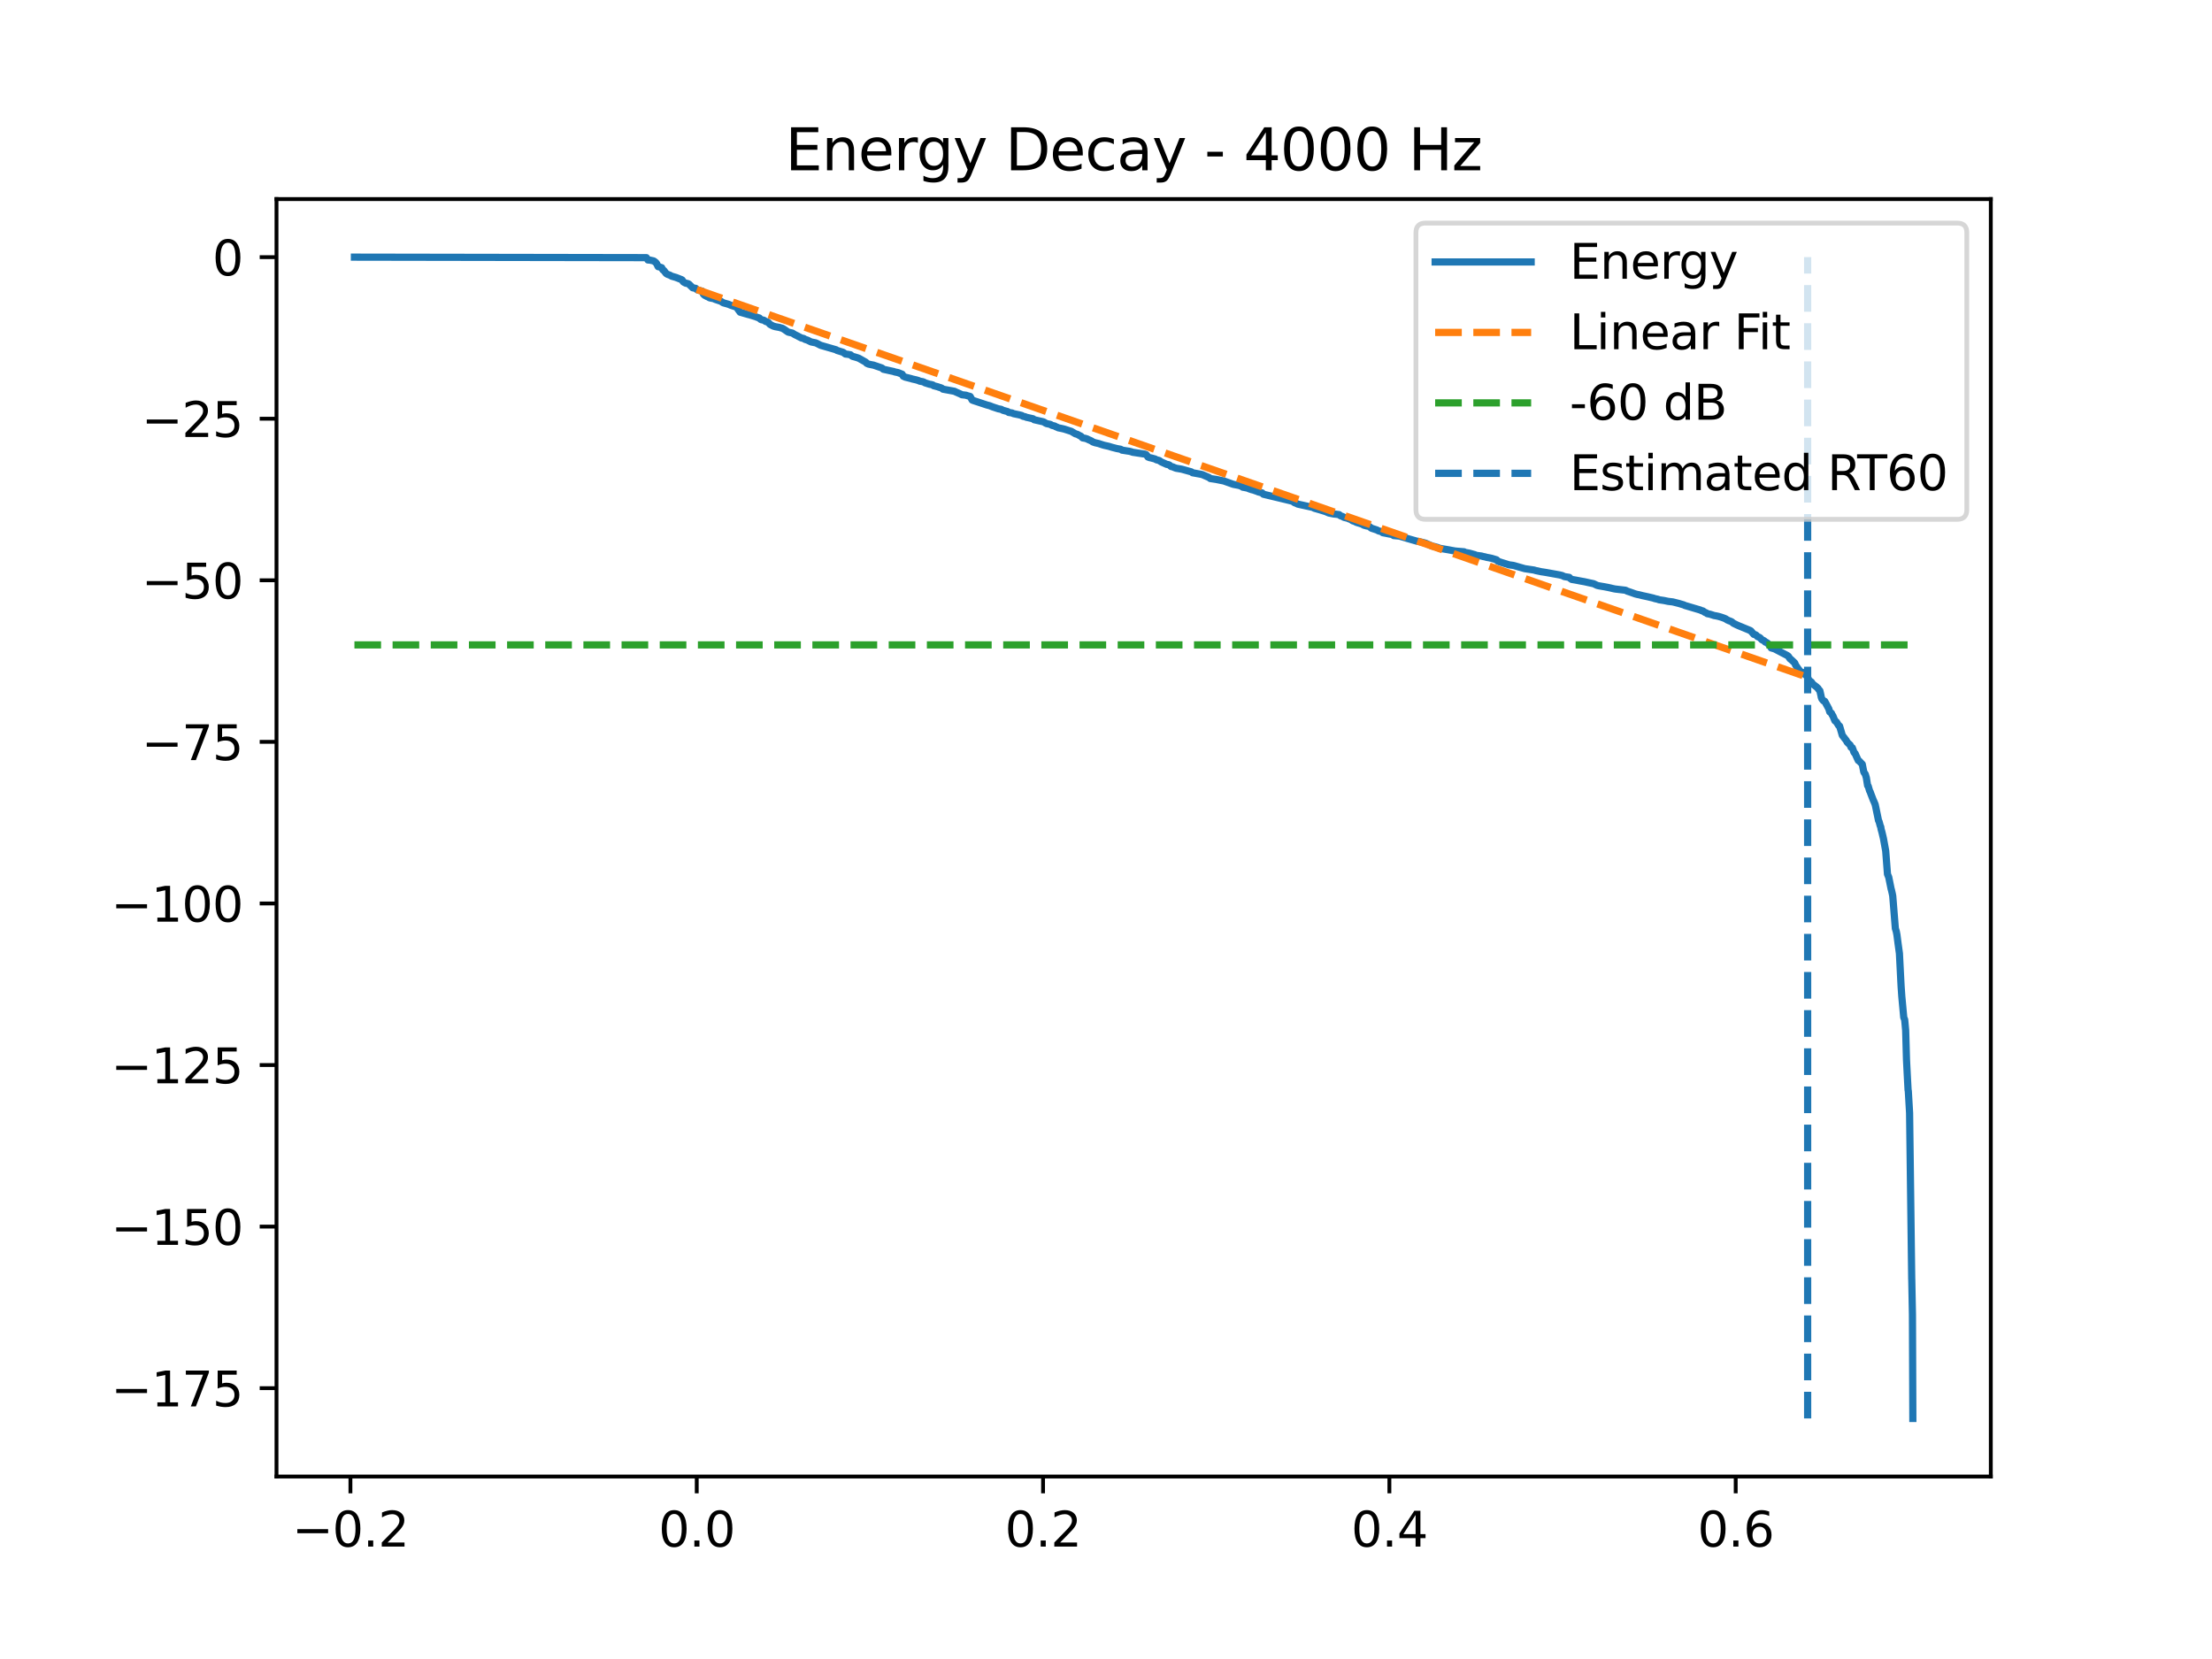 <?xml version="1.0" encoding="utf-8" standalone="no"?>
<!DOCTYPE svg PUBLIC "-//W3C//DTD SVG 1.1//EN"
  "http://www.w3.org/Graphics/SVG/1.1/DTD/svg11.dtd">
<svg xmlns:xlink="http://www.w3.org/1999/xlink" width="460.8pt" height="345.6pt" viewBox="0 0 460.8 345.6" xmlns="http://www.w3.org/2000/svg" version="1.1">
 <defs>
  <style type="text/css">*{stroke-linejoin: round; stroke-linecap: butt}</style>
 </defs>
 <g id="figure_1">
  <g id="patch_1">
   <path d="M 0 345.6 
L 460.8 345.6 
L 460.8 0 
L 0 0 
z
" style="fill: #ffffff"/>
  </g>
  <g id="axes_1">
   <g id="patch_2">
    <path d="M 57.6 307.584 
L 414.72 307.584 
L 414.72 41.472 
L 57.6 41.472 
z
" style="fill: #ffffff"/>
   </g>
   <g id="matplotlib.axis_1">
    <g id="xtick_1">
     <g id="line2d_1">
      <defs>
       <path id="mec0885c69f" d="M 0 0 
L 0 3.5 
" style="stroke: #000000; stroke-width: 0.8"/>
      </defs>
      <g>
       <use xlink:href="#mec0885c69f" x="72.999" y="307.584" style="stroke: #000000; stroke-width: 0.8"/>
      </g>
     </g>
     <g id="text_1">
      <!-- −0.2 -->
      <g transform="translate(60.857 322.182) scale(0.1 -0.1)">
       <defs>
        <path id="DejaVuSans-2212" d="M 678 2272 
L 4684 2272 
L 4684 1741 
L 678 1741 
L 678 2272 
z
" transform="scale(0.016)"/>
        <path id="DejaVuSans-30" d="M 2034 4250 
Q 1547 4250 1301 3770 
Q 1056 3291 1056 2328 
Q 1056 1369 1301 889 
Q 1547 409 2034 409 
Q 2525 409 2770 889 
Q 3016 1369 3016 2328 
Q 3016 3291 2770 3770 
Q 2525 4250 2034 4250 
z
M 2034 4750 
Q 2819 4750 3233 4129 
Q 3647 3509 3647 2328 
Q 3647 1150 3233 529 
Q 2819 -91 2034 -91 
Q 1250 -91 836 529 
Q 422 1150 422 2328 
Q 422 3509 836 4129 
Q 1250 4750 2034 4750 
z
" transform="scale(0.016)"/>
        <path id="DejaVuSans-2e" d="M 684 794 
L 1344 794 
L 1344 0 
L 684 0 
L 684 794 
z
" transform="scale(0.016)"/>
        <path id="DejaVuSans-32" d="M 1228 531 
L 3431 531 
L 3431 0 
L 469 0 
L 469 531 
Q 828 903 1448 1529 
Q 2069 2156 2228 2338 
Q 2531 2678 2651 2914 
Q 2772 3150 2772 3378 
Q 2772 3750 2511 3984 
Q 2250 4219 1831 4219 
Q 1534 4219 1204 4116 
Q 875 4013 500 3803 
L 500 4441 
Q 881 4594 1212 4672 
Q 1544 4750 1819 4750 
Q 2544 4750 2975 4387 
Q 3406 4025 3406 3419 
Q 3406 3131 3298 2873 
Q 3191 2616 2906 2266 
Q 2828 2175 2409 1742 
Q 1991 1309 1228 531 
z
" transform="scale(0.016)"/>
       </defs>
       <use xlink:href="#DejaVuSans-2212"/>
       <use xlink:href="#DejaVuSans-30" transform="translate(83.789 0)"/>
       <use xlink:href="#DejaVuSans-2e" transform="translate(147.412 0)"/>
       <use xlink:href="#DejaVuSans-32" transform="translate(179.199 0)"/>
      </g>
     </g>
    </g>
    <g id="xtick_2">
     <g id="line2d_2">
      <g>
       <use xlink:href="#mec0885c69f" x="145.144" y="307.584" style="stroke: #000000; stroke-width: 0.8"/>
      </g>
     </g>
     <g id="text_2">
      <!-- 0.0 -->
      <g transform="translate(137.192 322.182) scale(0.1 -0.1)">
       <use xlink:href="#DejaVuSans-30"/>
       <use xlink:href="#DejaVuSans-2e" transform="translate(63.623 0)"/>
       <use xlink:href="#DejaVuSans-30" transform="translate(95.41 0)"/>
      </g>
     </g>
    </g>
    <g id="xtick_3">
     <g id="line2d_3">
      <g>
       <use xlink:href="#mec0885c69f" x="217.289" y="307.584" style="stroke: #000000; stroke-width: 0.8"/>
      </g>
     </g>
     <g id="text_3">
      <!-- 0.2 -->
      <g transform="translate(209.338 322.182) scale(0.1 -0.1)">
       <use xlink:href="#DejaVuSans-30"/>
       <use xlink:href="#DejaVuSans-2e" transform="translate(63.623 0)"/>
       <use xlink:href="#DejaVuSans-32" transform="translate(95.41 0)"/>
      </g>
     </g>
    </g>
    <g id="xtick_4">
     <g id="line2d_4">
      <g>
       <use xlink:href="#mec0885c69f" x="289.435" y="307.584" style="stroke: #000000; stroke-width: 0.8"/>
      </g>
     </g>
     <g id="text_4">
      <!-- 0.4 -->
      <g transform="translate(281.483 322.182) scale(0.1 -0.1)">
       <defs>
        <path id="DejaVuSans-34" d="M 2419 4116 
L 825 1625 
L 2419 1625 
L 2419 4116 
z
M 2253 4666 
L 3047 4666 
L 3047 1625 
L 3713 1625 
L 3713 1100 
L 3047 1100 
L 3047 0 
L 2419 0 
L 2419 1100 
L 313 1100 
L 313 1709 
L 2253 4666 
z
" transform="scale(0.016)"/>
       </defs>
       <use xlink:href="#DejaVuSans-30"/>
       <use xlink:href="#DejaVuSans-2e" transform="translate(63.623 0)"/>
       <use xlink:href="#DejaVuSans-34" transform="translate(95.41 0)"/>
      </g>
     </g>
    </g>
    <g id="xtick_5">
     <g id="line2d_5">
      <g>
       <use xlink:href="#mec0885c69f" x="361.58" y="307.584" style="stroke: #000000; stroke-width: 0.8"/>
      </g>
     </g>
     <g id="text_5">
      <!-- 0.6 -->
      <g transform="translate(353.629 322.182) scale(0.1 -0.1)">
       <defs>
        <path id="DejaVuSans-36" d="M 2113 2584 
Q 1688 2584 1439 2293 
Q 1191 2003 1191 1497 
Q 1191 994 1439 701 
Q 1688 409 2113 409 
Q 2538 409 2786 701 
Q 3034 994 3034 1497 
Q 3034 2003 2786 2293 
Q 2538 2584 2113 2584 
z
M 3366 4563 
L 3366 3988 
Q 3128 4100 2886 4159 
Q 2644 4219 2406 4219 
Q 1781 4219 1451 3797 
Q 1122 3375 1075 2522 
Q 1259 2794 1537 2939 
Q 1816 3084 2150 3084 
Q 2853 3084 3261 2657 
Q 3669 2231 3669 1497 
Q 3669 778 3244 343 
Q 2819 -91 2113 -91 
Q 1303 -91 875 529 
Q 447 1150 447 2328 
Q 447 3434 972 4092 
Q 1497 4750 2381 4750 
Q 2619 4750 2861 4703 
Q 3103 4656 3366 4563 
z
" transform="scale(0.016)"/>
       </defs>
       <use xlink:href="#DejaVuSans-30"/>
       <use xlink:href="#DejaVuSans-2e" transform="translate(63.623 0)"/>
       <use xlink:href="#DejaVuSans-36" transform="translate(95.41 0)"/>
      </g>
     </g>
    </g>
   </g>
   <g id="matplotlib.axis_2">
    <g id="ytick_1">
     <g id="line2d_6">
      <defs>
       <path id="ma796937728" d="M 0 0 
L -3.5 0 
" style="stroke: #000000; stroke-width: 0.8"/>
      </defs>
      <g>
       <use xlink:href="#ma796937728" x="57.6" y="289.182" style="stroke: #000000; stroke-width: 0.8"/>
      </g>
     </g>
     <g id="text_6">
      <!-- −175 -->
      <g transform="translate(23.133 292.981) scale(0.1 -0.1)">
       <defs>
        <path id="DejaVuSans-31" d="M 794 531 
L 1825 531 
L 1825 4091 
L 703 3866 
L 703 4441 
L 1819 4666 
L 2450 4666 
L 2450 531 
L 3481 531 
L 3481 0 
L 794 0 
L 794 531 
z
" transform="scale(0.016)"/>
        <path id="DejaVuSans-37" d="M 525 4666 
L 3525 4666 
L 3525 4397 
L 1831 0 
L 1172 0 
L 2766 4134 
L 525 4134 
L 525 4666 
z
" transform="scale(0.016)"/>
        <path id="DejaVuSans-35" d="M 691 4666 
L 3169 4666 
L 3169 4134 
L 1269 4134 
L 1269 2991 
Q 1406 3038 1543 3061 
Q 1681 3084 1819 3084 
Q 2600 3084 3056 2656 
Q 3513 2228 3513 1497 
Q 3513 744 3044 326 
Q 2575 -91 1722 -91 
Q 1428 -91 1123 -41 
Q 819 9 494 109 
L 494 744 
Q 775 591 1075 516 
Q 1375 441 1709 441 
Q 2250 441 2565 725 
Q 2881 1009 2881 1497 
Q 2881 1984 2565 2268 
Q 2250 2553 1709 2553 
Q 1456 2553 1204 2497 
Q 953 2441 691 2322 
L 691 4666 
z
" transform="scale(0.016)"/>
       </defs>
       <use xlink:href="#DejaVuSans-2212"/>
       <use xlink:href="#DejaVuSans-31" transform="translate(83.789 0)"/>
       <use xlink:href="#DejaVuSans-37" transform="translate(147.412 0)"/>
       <use xlink:href="#DejaVuSans-35" transform="translate(211.035 0)"/>
      </g>
     </g>
    </g>
    <g id="ytick_2">
     <g id="line2d_7">
      <g>
       <use xlink:href="#ma796937728" x="57.6" y="255.523" style="stroke: #000000; stroke-width: 0.8"/>
      </g>
     </g>
     <g id="text_7">
      <!-- −150 -->
      <g transform="translate(23.133 259.322) scale(0.1 -0.1)">
       <use xlink:href="#DejaVuSans-2212"/>
       <use xlink:href="#DejaVuSans-31" transform="translate(83.789 0)"/>
       <use xlink:href="#DejaVuSans-35" transform="translate(147.412 0)"/>
       <use xlink:href="#DejaVuSans-30" transform="translate(211.035 0)"/>
      </g>
     </g>
    </g>
    <g id="ytick_3">
     <g id="line2d_8">
      <g>
       <use xlink:href="#ma796937728" x="57.6" y="221.864" style="stroke: #000000; stroke-width: 0.8"/>
      </g>
     </g>
     <g id="text_8">
      <!-- −125 -->
      <g transform="translate(23.133 225.663) scale(0.1 -0.1)">
       <use xlink:href="#DejaVuSans-2212"/>
       <use xlink:href="#DejaVuSans-31" transform="translate(83.789 0)"/>
       <use xlink:href="#DejaVuSans-32" transform="translate(147.412 0)"/>
       <use xlink:href="#DejaVuSans-35" transform="translate(211.035 0)"/>
      </g>
     </g>
    </g>
    <g id="ytick_4">
     <g id="line2d_9">
      <g>
       <use xlink:href="#ma796937728" x="57.6" y="188.205" style="stroke: #000000; stroke-width: 0.8"/>
      </g>
     </g>
     <g id="text_9">
      <!-- −100 -->
      <g transform="translate(23.133 192.004) scale(0.1 -0.1)">
       <use xlink:href="#DejaVuSans-2212"/>
       <use xlink:href="#DejaVuSans-31" transform="translate(83.789 0)"/>
       <use xlink:href="#DejaVuSans-30" transform="translate(147.412 0)"/>
       <use xlink:href="#DejaVuSans-30" transform="translate(211.035 0)"/>
      </g>
     </g>
    </g>
    <g id="ytick_5">
     <g id="line2d_10">
      <g>
       <use xlink:href="#ma796937728" x="57.6" y="154.545" style="stroke: #000000; stroke-width: 0.8"/>
      </g>
     </g>
     <g id="text_10">
      <!-- −75 -->
      <g transform="translate(29.495 158.345) scale(0.1 -0.1)">
       <use xlink:href="#DejaVuSans-2212"/>
       <use xlink:href="#DejaVuSans-37" transform="translate(83.789 0)"/>
       <use xlink:href="#DejaVuSans-35" transform="translate(147.412 0)"/>
      </g>
     </g>
    </g>
    <g id="ytick_6">
     <g id="line2d_11">
      <g>
       <use xlink:href="#ma796937728" x="57.6" y="120.886" style="stroke: #000000; stroke-width: 0.8"/>
      </g>
     </g>
     <g id="text_11">
      <!-- −50 -->
      <g transform="translate(29.495 124.685) scale(0.1 -0.1)">
       <use xlink:href="#DejaVuSans-2212"/>
       <use xlink:href="#DejaVuSans-35" transform="translate(83.789 0)"/>
       <use xlink:href="#DejaVuSans-30" transform="translate(147.412 0)"/>
      </g>
     </g>
    </g>
    <g id="ytick_7">
     <g id="line2d_12">
      <g>
       <use xlink:href="#ma796937728" x="57.6" y="87.227" style="stroke: #000000; stroke-width: 0.8"/>
      </g>
     </g>
     <g id="text_12">
      <!-- −25 -->
      <g transform="translate(29.495 91.026) scale(0.1 -0.1)">
       <use xlink:href="#DejaVuSans-2212"/>
       <use xlink:href="#DejaVuSans-32" transform="translate(83.789 0)"/>
       <use xlink:href="#DejaVuSans-35" transform="translate(147.412 0)"/>
      </g>
     </g>
    </g>
    <g id="ytick_8">
     <g id="line2d_13">
      <g>
       <use xlink:href="#ma796937728" x="57.6" y="53.568" style="stroke: #000000; stroke-width: 0.8"/>
      </g>
     </g>
     <g id="text_13">
      <!-- 0 -->
      <g transform="translate(44.237 57.367) scale(0.1 -0.1)">
       <use xlink:href="#DejaVuSans-30"/>
      </g>
     </g>
    </g>
   </g>
   <g id="line2d_14">
    <path d="M 73.833 53.568 
L 134.66 53.672 
L 134.968 54.155 
L 135.434 54.192 
L 135.923 54.302 
L 136.111 54.337 
L 136.321 54.447 
L 136.441 54.569 
L 136.577 54.645 
L 136.81 54.941 
L 136.952 55.238 
L 136.975 55.309 
L 137.11 55.553 
L 137.343 55.597 
L 137.847 55.766 
L 137.922 55.946 
L 138.087 56.217 
L 138.275 56.322 
L 138.726 56.916 
L 138.921 57.073 
L 139.094 57.155 
L 139.568 57.336 
L 139.928 57.539 
L 140.808 57.793 
L 141.95 58.24 
L 142.108 58.332 
L 142.303 58.671 
L 142.424 58.761 
L 142.559 58.843 
L 142.867 58.999 
L 143.16 59.046 
L 143.468 59.15 
L 144.302 59.954 
L 144.926 60.069 
L 145.039 60.228 
L 145.339 60.405 
L 146.316 60.67 
L 146.542 61.279 
L 146.692 61.424 
L 146.82 61.53 
L 147 61.615 
L 147.278 61.772 
L 147.541 61.863 
L 147.797 62.035 
L 148.082 62.099 
L 148.676 62.213 
L 148.992 62.367 
L 150.127 62.745 
L 150.405 62.913 
L 150.555 63.018 
L 150.713 63.093 
L 151.772 63.387 
L 152.013 63.497 
L 152.276 63.603 
L 153.531 64.015 
L 153.741 64.434 
L 154.185 65.033 
L 155.823 65.508 
L 156.116 65.573 
L 157.409 65.973 
L 157.807 66.131 
L 158.183 66.241 
L 158.393 66.476 
L 158.551 66.589 
L 159.152 66.719 
L 159.37 66.88 
L 159.513 66.969 
L 159.964 67.106 
L 160.249 67.39 
L 160.407 67.578 
L 161.084 67.926 
L 161.497 68.05 
L 162.369 68.21 
L 162.805 68.341 
L 162.985 68.377 
L 163.135 68.477 
L 163.308 68.576 
L 164.105 69.127 
L 164.248 69.198 
L 165.059 69.38 
L 165.54 69.688 
L 165.908 69.867 
L 166.171 69.991 
L 166.382 70.12 
L 166.54 70.197 
L 166.75 70.303 
L 166.953 70.408 
L 167.434 70.513 
L 167.667 70.684 
L 168.231 70.868 
L 168.862 71.182 
L 169.042 71.247 
L 169.591 71.357 
L 169.876 71.409 
L 170.169 71.53 
L 170.906 71.912 
L 171.064 71.967 
L 174.19 72.869 
L 174.318 72.985 
L 175.633 73.39 
L 176.114 73.75 
L 176.602 73.807 
L 177.174 73.91 
L 177.564 74.228 
L 177.993 74.34 
L 178.376 74.453 
L 178.714 74.56 
L 178.94 74.649 
L 180.375 75.46 
L 180.548 75.676 
L 180.931 75.85 
L 181.412 75.954 
L 181.976 76.064 
L 183.727 76.66 
L 184.02 76.923 
L 186.184 77.397 
L 186.38 77.477 
L 187.079 77.621 
L 187.935 77.955 
L 188.168 78.376 
L 188.326 78.441 
L 188.574 78.566 
L 189.837 78.88 
L 190.024 78.947 
L 190.836 79.131 
L 191.009 79.179 
L 191.362 79.285 
L 191.595 79.403 
L 192.241 79.519 
L 192.52 79.631 
L 192.662 79.737 
L 193.692 80.062 
L 193.932 80.09 
L 194.323 80.196 
L 194.488 80.346 
L 195.405 80.589 
L 195.601 80.672 
L 195.909 80.751 
L 196.232 80.891 
L 196.427 81.072 
L 198.862 81.518 
L 199.02 81.615 
L 200.087 82.083 
L 200.35 82.227 
L 201.252 82.331 
L 201.432 82.404 
L 202.101 82.592 
L 202.515 83.333 
L 202.71 83.418 
L 205.566 84.36 
L 206.16 84.516 
L 206.768 84.76 
L 207.986 85.163 
L 208.564 85.272 
L 208.925 85.469 
L 209.932 85.749 
L 210.112 85.914 
L 210.841 86.031 
L 211.135 86.173 
L 212.254 86.402 
L 212.863 86.557 
L 212.983 86.657 
L 213.134 86.726 
L 213.554 86.809 
L 213.795 86.927 
L 213.983 86.963 
L 215.208 87.239 
L 215.426 87.435 
L 217.312 87.862 
L 217.545 87.963 
L 217.748 88.106 
L 218.018 88.239 
L 218.823 88.416 
L 219.146 88.613 
L 219.747 88.76 
L 219.912 88.885 
L 220.213 88.992 
L 220.453 89.117 
L 221.288 89.288 
L 221.731 89.397 
L 223.008 89.808 
L 223.159 89.851 
L 224.023 90.364 
L 224.451 90.488 
L 224.895 90.74 
L 225.165 90.854 
L 225.406 91.117 
L 225.556 91.229 
L 226.052 91.311 
L 226.48 91.444 
L 226.744 91.586 
L 227.082 91.725 
L 227.488 91.933 
L 227.608 92.041 
L 227.773 92.102 
L 228.104 92.22 
L 228.262 92.258 
L 228.863 92.393 
L 229.043 92.458 
L 229.855 92.717 
L 230.043 92.769 
L 231.005 92.983 
L 231.162 93.033 
L 231.658 93.186 
L 232.628 93.436 
L 233.485 93.596 
L 233.74 93.78 
L 233.913 93.798 
L 234.815 93.943 
L 235.288 94.013 
L 235.702 94.119 
L 235.935 94.211 
L 238.106 94.542 
L 238.384 94.576 
L 238.738 94.686 
L 238.926 94.888 
L 239.144 95.206 
L 239.504 95.34 
L 239.737 95.383 
L 240.541 95.594 
L 240.699 95.653 
L 240.857 95.764 
L 241.037 95.819 
L 241.488 95.93 
L 241.729 96.109 
L 241.879 96.206 
L 242.15 96.336 
L 242.315 96.409 
L 242.886 96.662 
L 243.044 96.737 
L 243.39 96.79 
L 243.623 96.894 
L 243.938 97.173 
L 244.367 97.278 
L 244.554 97.373 
L 245.013 97.543 
L 245.99 97.707 
L 246.223 97.754 
L 248.169 98.293 
L 248.432 98.484 
L 250.319 98.828 
L 250.612 98.927 
L 250.95 99.079 
L 251.792 99.439 
L 251.964 99.543 
L 252.122 99.686 
L 253.302 99.865 
L 254.347 100.076 
L 254.918 100.187 
L 255.091 100.248 
L 256.736 100.831 
L 256.924 100.896 
L 258.112 101.123 
L 258.608 101.294 
L 258.901 101.498 
L 259.149 101.534 
L 259.945 101.697 
L 260.148 101.804 
L 260.81 102.027 
L 260.968 102.047 
L 261.914 102.377 
L 262.102 102.465 
L 262.929 102.686 
L 263.192 102.959 
L 269.219 104.408 
L 269.384 104.498 
L 269.55 104.634 
L 269.693 104.729 
L 270.038 104.851 
L 270.354 105.016 
L 273.57 105.723 
L 273.743 105.859 
L 275.081 106.241 
L 275.246 106.296 
L 275.78 106.461 
L 276.156 106.578 
L 276.824 106.869 
L 277.832 107.074 
L 278.23 107.109 
L 278.974 107.209 
L 279.229 107.442 
L 279.703 107.606 
L 279.981 107.777 
L 280.469 107.896 
L 280.702 107.942 
L 280.95 108.063 
L 281.431 108.235 
L 281.747 108.476 
L 282.258 108.647 
L 282.559 108.813 
L 283.829 109.213 
L 283.964 109.322 
L 284.114 109.401 
L 284.332 109.466 
L 284.745 109.574 
L 285.031 109.608 
L 285.294 109.723 
L 285.677 110.028 
L 286.827 110.403 
L 287.188 110.598 
L 287.797 110.759 
L 288.06 110.976 
L 288.653 111.086 
L 289.412 111.242 
L 290.044 111.351 
L 290.329 111.568 
L 291.532 111.68 
L 292.892 112.081 
L 293.11 112.151 
L 295.109 112.725 
L 295.289 112.755 
L 295.823 112.867 
L 296.68 113.072 
L 297.04 113.181 
L 297.326 113.317 
L 298.07 113.635 
L 298.228 113.73 
L 298.896 113.882 
L 299.498 114.049 
L 299.828 114.185 
L 300.084 114.248 
L 301.865 114.554 
L 302.459 114.669 
L 303.112 114.781 
L 303.563 114.828 
L 304.991 114.941 
L 305.194 115.07 
L 306.006 115.215 
L 306.442 115.326 
L 306.99 115.483 
L 307.223 115.538 
L 307.486 115.686 
L 307.697 115.706 
L 308.591 115.827 
L 308.974 115.934 
L 309.32 115.997 
L 309.726 116.111 
L 310.214 116.197 
L 310.74 116.31 
L 311.755 116.614 
L 311.995 116.88 
L 312.386 117.04 
L 312.822 117.184 
L 314.363 117.663 
L 315.189 117.777 
L 315.422 117.83 
L 317.639 118.465 
L 318.526 118.597 
L 319.563 118.75 
L 319.931 118.863 
L 321.149 119.117 
L 321.404 119.149 
L 322.111 119.264 
L 324.884 119.762 
L 325.432 119.896 
L 325.883 120.115 
L 326.905 120.276 
L 327.056 120.45 
L 327.416 120.703 
L 328.176 120.829 
L 329.393 121.063 
L 330.032 121.174 
L 331.257 121.445 
L 331.971 121.594 
L 332.7 121.942 
L 333.068 122.033 
L 333.902 122.178 
L 334.158 122.218 
L 334.962 122.373 
L 335.593 122.509 
L 335.811 122.566 
L 336.329 122.681 
L 336.653 122.727 
L 338.644 122.96 
L 338.967 123.137 
L 339.674 123.372 
L 340.666 123.726 
L 341.094 123.838 
L 341.35 123.88 
L 341.936 124.022 
L 342.124 124.074 
L 343.003 124.263 
L 343.304 124.328 
L 344.476 124.607 
L 344.701 124.695 
L 345.385 124.844 
L 345.588 124.936 
L 346.633 125.095 
L 347.512 125.277 
L 348.466 125.389 
L 349.706 125.699 
L 350.751 126.007 
L 350.984 126.127 
L 354.253 127.095 
L 354.486 127.224 
L 354.749 127.271 
L 354.884 127.377 
L 355.2 127.584 
L 355.478 127.686 
L 355.651 127.837 
L 356.237 127.954 
L 356.756 128.119 
L 357.056 128.221 
L 357.447 128.286 
L 357.958 128.395 
L 358.477 128.543 
L 358.8 128.652 
L 359.1 128.758 
L 359.484 128.919 
L 359.799 129.132 
L 360.047 129.245 
L 360.205 129.316 
L 360.551 129.441 
L 360.761 129.546 
L 360.972 129.731 
L 361.122 129.845 
L 361.445 130.005 
L 361.813 130.186 
L 362.339 130.415 
L 362.497 130.476 
L 364.579 131.337 
L 364.737 131.435 
L 365.353 132.147 
L 365.608 132.199 
L 365.849 132.317 
L 366.037 132.542 
L 366.217 132.658 
L 366.48 132.765 
L 366.661 132.885 
L 366.961 133.191 
L 367.074 133.302 
L 367.322 133.403 
L 367.54 133.516 
L 367.735 133.752 
L 367.908 133.785 
L 368.021 133.888 
L 368.164 133.946 
L 368.261 134.054 
L 368.442 134.231 
L 368.562 134.361 
L 368.712 134.565 
L 368.817 134.686 
L 368.975 134.975 
L 369.674 135.17 
L 372.274 136.526 
L 372.515 136.679 
L 372.921 137.267 
L 373.124 137.398 
L 373.83 138.063 
L 373.898 138.159 
L 374.093 138.63 
L 374.183 138.727 
L 374.506 139.201 
L 374.567 139.292 
L 374.777 139.546 
L 374.837 139.674 
L 374.995 139.908 
L 375.528 140.072 
L 375.761 140.316 
L 375.957 140.417 
L 376.13 140.63 
L 376.408 140.773 
L 376.844 141.737 
L 377.347 142.077 
L 377.603 142.48 
L 378.422 143.111 
L 378.587 143.273 
L 378.73 143.386 
L 378.82 143.569 
L 378.963 143.726 
L 379.113 143.899 
L 379.346 144.921 
L 379.399 145.237 
L 379.549 145.638 
L 379.662 145.75 
L 379.85 145.988 
L 380.128 146.096 
L 380.759 147.259 
L 380.909 147.545 
L 380.969 147.641 
L 381.165 148.299 
L 381.518 148.566 
L 381.683 148.947 
L 381.819 149.108 
L 381.984 149.526 
L 382.247 150.149 
L 382.57 150.403 
L 383.014 151.127 
L 383.216 151.253 
L 383.6 152.538 
L 383.78 153.176 
L 384.622 154.272 
L 384.81 154.629 
L 385.148 154.953 
L 385.418 155.203 
L 385.606 155.683 
L 385.869 155.764 
L 386.072 156.293 
L 386.192 156.678 
L 386.328 156.867 
L 386.463 156.968 
L 386.673 157.47 
L 387.117 158.428 
L 387.312 158.545 
L 387.883 159.146 
L 387.944 159.204 
L 388.267 160.842 
L 388.575 161.289 
L 388.8 162.039 
L 388.823 162.199 
L 389.056 163.656 
L 389.184 163.774 
L 389.484 164.802 
L 389.567 164.897 
L 389.747 165.398 
L 389.792 165.515 
L 390.243 166.685 
L 390.296 166.79 
L 390.581 167.459 
L 390.656 167.682 
L 391.34 170.981 
L 391.438 171.111 
L 391.686 172.042 
L 391.799 172.261 
L 391.859 172.701 
L 392.002 173.216 
L 392.062 173.438 
L 392.347 174.637 
L 392.828 177.277 
L 393.197 182.102 
L 393.46 182.743 
L 393.956 185.196 
L 394.023 185.402 
L 394.211 186.236 
L 394.294 186.669 
L 394.835 193.394 
L 395.038 194.063 
L 395.173 194.782 
L 395.384 196.429 
L 395.684 198.613 
L 396 204.812 
L 396.037 205.502 
L 396.18 207.558 
L 396.586 211.966 
L 396.601 211.996 
L 396.736 212.318 
L 396.781 212.427 
L 396.984 214.635 
L 397.157 220.719 
L 397.315 223.832 
L 397.488 227.09 
L 397.533 227.25 
L 397.803 231.856 
L 398.247 266.505 
L 398.254 266.506 
L 398.397 273.828 
L 398.48 295.488 
L 398.48 295.488 
" clip-path="url(#p065c86b03c)" style="fill: none; stroke: #1f77b4; stroke-width: 1.5; stroke-linecap: square"/>
   </g>
   <g id="line2d_15">
    <path d="M 145.144 60.309 
L 376.566 141.082 
" clip-path="url(#p065c86b03c)" style="fill: none; stroke-dasharray: 5.55,2.4; stroke-dashoffset: 0; stroke: #ff7f0e; stroke-width: 1.5"/>
   </g>
   <g id="line2d_16">
    <path d="M 73.833 134.35 
L 398.487 134.35 
L 398.487 134.35 
" clip-path="url(#p065c86b03c)" style="fill: none; stroke-dasharray: 5.55,2.4; stroke-dashoffset: 0; stroke: #2ca02c; stroke-width: 1.5"/>
   </g>
   <g id="LineCollection_1">
    <path d="M 376.566 295.488 
L 376.566 53.568 
" clip-path="url(#p065c86b03c)" style="fill: none; stroke-dasharray: 5.55,2.4; stroke-dashoffset: 0; stroke: #1f77b4; stroke-width: 1.5"/>
   </g>
   <g id="patch_3">
    <path d="M 57.6 307.584 
L 57.6 41.472 
" style="fill: none; stroke: #000000; stroke-width: 0.8; stroke-linejoin: miter; stroke-linecap: square"/>
   </g>
   <g id="patch_4">
    <path d="M 414.72 307.584 
L 414.72 41.472 
" style="fill: none; stroke: #000000; stroke-width: 0.8; stroke-linejoin: miter; stroke-linecap: square"/>
   </g>
   <g id="patch_5">
    <path d="M 57.6 307.584 
L 414.72 307.584 
" style="fill: none; stroke: #000000; stroke-width: 0.8; stroke-linejoin: miter; stroke-linecap: square"/>
   </g>
   <g id="patch_6">
    <path d="M 57.6 41.472 
L 414.72 41.472 
" style="fill: none; stroke: #000000; stroke-width: 0.8; stroke-linejoin: miter; stroke-linecap: square"/>
   </g>
   <g id="text_14">
    <!-- Energy Decay - 4000 Hz -->
    <g transform="translate(163.59 35.472) scale(0.12 -0.12)">
     <defs>
      <path id="DejaVuSans-45" d="M 628 4666 
L 3578 4666 
L 3578 4134 
L 1259 4134 
L 1259 2753 
L 3481 2753 
L 3481 2222 
L 1259 2222 
L 1259 531 
L 3634 531 
L 3634 0 
L 628 0 
L 628 4666 
z
" transform="scale(0.016)"/>
      <path id="DejaVuSans-6e" d="M 3513 2113 
L 3513 0 
L 2938 0 
L 2938 2094 
Q 2938 2591 2744 2837 
Q 2550 3084 2163 3084 
Q 1697 3084 1428 2787 
Q 1159 2491 1159 1978 
L 1159 0 
L 581 0 
L 581 3500 
L 1159 3500 
L 1159 2956 
Q 1366 3272 1645 3428 
Q 1925 3584 2291 3584 
Q 2894 3584 3203 3211 
Q 3513 2838 3513 2113 
z
" transform="scale(0.016)"/>
      <path id="DejaVuSans-65" d="M 3597 1894 
L 3597 1613 
L 953 1613 
Q 991 1019 1311 708 
Q 1631 397 2203 397 
Q 2534 397 2845 478 
Q 3156 559 3463 722 
L 3463 178 
Q 3153 47 2828 -22 
Q 2503 -91 2169 -91 
Q 1331 -91 842 396 
Q 353 884 353 1716 
Q 353 2575 817 3079 
Q 1281 3584 2069 3584 
Q 2775 3584 3186 3129 
Q 3597 2675 3597 1894 
z
M 3022 2063 
Q 3016 2534 2758 2815 
Q 2500 3097 2075 3097 
Q 1594 3097 1305 2825 
Q 1016 2553 972 2059 
L 3022 2063 
z
" transform="scale(0.016)"/>
      <path id="DejaVuSans-72" d="M 2631 2963 
Q 2534 3019 2420 3045 
Q 2306 3072 2169 3072 
Q 1681 3072 1420 2755 
Q 1159 2438 1159 1844 
L 1159 0 
L 581 0 
L 581 3500 
L 1159 3500 
L 1159 2956 
Q 1341 3275 1631 3429 
Q 1922 3584 2338 3584 
Q 2397 3584 2469 3576 
Q 2541 3569 2628 3553 
L 2631 2963 
z
" transform="scale(0.016)"/>
      <path id="DejaVuSans-67" d="M 2906 1791 
Q 2906 2416 2648 2759 
Q 2391 3103 1925 3103 
Q 1463 3103 1205 2759 
Q 947 2416 947 1791 
Q 947 1169 1205 825 
Q 1463 481 1925 481 
Q 2391 481 2648 825 
Q 2906 1169 2906 1791 
z
M 3481 434 
Q 3481 -459 3084 -895 
Q 2688 -1331 1869 -1331 
Q 1566 -1331 1297 -1286 
Q 1028 -1241 775 -1147 
L 775 -588 
Q 1028 -725 1275 -790 
Q 1522 -856 1778 -856 
Q 2344 -856 2625 -561 
Q 2906 -266 2906 331 
L 2906 616 
Q 2728 306 2450 153 
Q 2172 0 1784 0 
Q 1141 0 747 490 
Q 353 981 353 1791 
Q 353 2603 747 3093 
Q 1141 3584 1784 3584 
Q 2172 3584 2450 3431 
Q 2728 3278 2906 2969 
L 2906 3500 
L 3481 3500 
L 3481 434 
z
" transform="scale(0.016)"/>
      <path id="DejaVuSans-79" d="M 2059 -325 
Q 1816 -950 1584 -1140 
Q 1353 -1331 966 -1331 
L 506 -1331 
L 506 -850 
L 844 -850 
Q 1081 -850 1212 -737 
Q 1344 -625 1503 -206 
L 1606 56 
L 191 3500 
L 800 3500 
L 1894 763 
L 2988 3500 
L 3597 3500 
L 2059 -325 
z
" transform="scale(0.016)"/>
      <path id="DejaVuSans-20" transform="scale(0.016)"/>
      <path id="DejaVuSans-44" d="M 1259 4147 
L 1259 519 
L 2022 519 
Q 2988 519 3436 956 
Q 3884 1394 3884 2338 
Q 3884 3275 3436 3711 
Q 2988 4147 2022 4147 
L 1259 4147 
z
M 628 4666 
L 1925 4666 
Q 3281 4666 3915 4102 
Q 4550 3538 4550 2338 
Q 4550 1131 3912 565 
Q 3275 0 1925 0 
L 628 0 
L 628 4666 
z
" transform="scale(0.016)"/>
      <path id="DejaVuSans-63" d="M 3122 3366 
L 3122 2828 
Q 2878 2963 2633 3030 
Q 2388 3097 2138 3097 
Q 1578 3097 1268 2742 
Q 959 2388 959 1747 
Q 959 1106 1268 751 
Q 1578 397 2138 397 
Q 2388 397 2633 464 
Q 2878 531 3122 666 
L 3122 134 
Q 2881 22 2623 -34 
Q 2366 -91 2075 -91 
Q 1284 -91 818 406 
Q 353 903 353 1747 
Q 353 2603 823 3093 
Q 1294 3584 2113 3584 
Q 2378 3584 2631 3529 
Q 2884 3475 3122 3366 
z
" transform="scale(0.016)"/>
      <path id="DejaVuSans-61" d="M 2194 1759 
Q 1497 1759 1228 1600 
Q 959 1441 959 1056 
Q 959 750 1161 570 
Q 1363 391 1709 391 
Q 2188 391 2477 730 
Q 2766 1069 2766 1631 
L 2766 1759 
L 2194 1759 
z
M 3341 1997 
L 3341 0 
L 2766 0 
L 2766 531 
Q 2569 213 2275 61 
Q 1981 -91 1556 -91 
Q 1019 -91 701 211 
Q 384 513 384 1019 
Q 384 1609 779 1909 
Q 1175 2209 1959 2209 
L 2766 2209 
L 2766 2266 
Q 2766 2663 2505 2880 
Q 2244 3097 1772 3097 
Q 1472 3097 1187 3025 
Q 903 2953 641 2809 
L 641 3341 
Q 956 3463 1253 3523 
Q 1550 3584 1831 3584 
Q 2591 3584 2966 3190 
Q 3341 2797 3341 1997 
z
" transform="scale(0.016)"/>
      <path id="DejaVuSans-2d" d="M 313 2009 
L 1997 2009 
L 1997 1497 
L 313 1497 
L 313 2009 
z
" transform="scale(0.016)"/>
      <path id="DejaVuSans-48" d="M 628 4666 
L 1259 4666 
L 1259 2753 
L 3553 2753 
L 3553 4666 
L 4184 4666 
L 4184 0 
L 3553 0 
L 3553 2222 
L 1259 2222 
L 1259 0 
L 628 0 
L 628 4666 
z
" transform="scale(0.016)"/>
      <path id="DejaVuSans-7a" d="M 353 3500 
L 3084 3500 
L 3084 2975 
L 922 459 
L 3084 459 
L 3084 0 
L 275 0 
L 275 525 
L 2438 3041 
L 353 3041 
L 353 3500 
z
" transform="scale(0.016)"/>
     </defs>
     <use xlink:href="#DejaVuSans-45"/>
     <use xlink:href="#DejaVuSans-6e" transform="translate(63.184 0)"/>
     <use xlink:href="#DejaVuSans-65" transform="translate(126.562 0)"/>
     <use xlink:href="#DejaVuSans-72" transform="translate(188.086 0)"/>
     <use xlink:href="#DejaVuSans-67" transform="translate(227.449 0)"/>
     <use xlink:href="#DejaVuSans-79" transform="translate(290.926 0)"/>
     <use xlink:href="#DejaVuSans-20" transform="translate(350.105 0)"/>
     <use xlink:href="#DejaVuSans-44" transform="translate(381.893 0)"/>
     <use xlink:href="#DejaVuSans-65" transform="translate(458.895 0)"/>
     <use xlink:href="#DejaVuSans-63" transform="translate(520.418 0)"/>
     <use xlink:href="#DejaVuSans-61" transform="translate(575.398 0)"/>
     <use xlink:href="#DejaVuSans-79" transform="translate(636.678 0)"/>
     <use xlink:href="#DejaVuSans-20" transform="translate(695.857 0)"/>
     <use xlink:href="#DejaVuSans-2d" transform="translate(727.645 0)"/>
     <use xlink:href="#DejaVuSans-20" transform="translate(763.729 0)"/>
     <use xlink:href="#DejaVuSans-34" transform="translate(795.516 0)"/>
     <use xlink:href="#DejaVuSans-30" transform="translate(859.139 0)"/>
     <use xlink:href="#DejaVuSans-30" transform="translate(922.762 0)"/>
     <use xlink:href="#DejaVuSans-30" transform="translate(986.385 0)"/>
     <use xlink:href="#DejaVuSans-20" transform="translate(1050.008 0)"/>
     <use xlink:href="#DejaVuSans-48" transform="translate(1081.795 0)"/>
     <use xlink:href="#DejaVuSans-7a" transform="translate(1156.99 0)"/>
    </g>
   </g>
   <g id="legend_1">
    <g id="patch_7">
     <path d="M 296.968 108.184 
L 407.72 108.184 
Q 409.72 108.184 409.72 106.184 
L 409.72 48.472 
Q 409.72 46.472 407.72 46.472 
L 296.968 46.472 
Q 294.968 46.472 294.968 48.472 
L 294.968 106.184 
Q 294.968 108.184 296.968 108.184 
z
" style="fill: #ffffff; opacity: 0.8; stroke: #cccccc; stroke-linejoin: miter"/>
    </g>
    <g id="line2d_17">
     <path d="M 298.968 54.57 
L 308.968 54.57 
L 318.968 54.57 
" style="fill: none; stroke: #1f77b4; stroke-width: 1.5; stroke-linecap: square"/>
    </g>
    <g id="text_15">
     <!-- Energy -->
     <g transform="translate(326.968 58.07) scale(0.1 -0.1)">
      <use xlink:href="#DejaVuSans-45"/>
      <use xlink:href="#DejaVuSans-6e" transform="translate(63.184 0)"/>
      <use xlink:href="#DejaVuSans-65" transform="translate(126.562 0)"/>
      <use xlink:href="#DejaVuSans-72" transform="translate(188.086 0)"/>
      <use xlink:href="#DejaVuSans-67" transform="translate(227.449 0)"/>
      <use xlink:href="#DejaVuSans-79" transform="translate(290.926 0)"/>
     </g>
    </g>
    <g id="line2d_18">
     <path d="M 298.968 69.249 
L 308.968 69.249 
L 318.968 69.249 
" style="fill: none; stroke-dasharray: 5.55,2.4; stroke-dashoffset: 0; stroke: #ff7f0e; stroke-width: 1.5"/>
    </g>
    <g id="text_16">
     <!-- Linear Fit -->
     <g transform="translate(326.968 72.749) scale(0.1 -0.1)">
      <defs>
       <path id="DejaVuSans-4c" d="M 628 4666 
L 1259 4666 
L 1259 531 
L 3531 531 
L 3531 0 
L 628 0 
L 628 4666 
z
" transform="scale(0.016)"/>
       <path id="DejaVuSans-69" d="M 603 3500 
L 1178 3500 
L 1178 0 
L 603 0 
L 603 3500 
z
M 603 4863 
L 1178 4863 
L 1178 4134 
L 603 4134 
L 603 4863 
z
" transform="scale(0.016)"/>
       <path id="DejaVuSans-46" d="M 628 4666 
L 3309 4666 
L 3309 4134 
L 1259 4134 
L 1259 2759 
L 3109 2759 
L 3109 2228 
L 1259 2228 
L 1259 0 
L 628 0 
L 628 4666 
z
" transform="scale(0.016)"/>
       <path id="DejaVuSans-74" d="M 1172 4494 
L 1172 3500 
L 2356 3500 
L 2356 3053 
L 1172 3053 
L 1172 1153 
Q 1172 725 1289 603 
Q 1406 481 1766 481 
L 2356 481 
L 2356 0 
L 1766 0 
Q 1100 0 847 248 
Q 594 497 594 1153 
L 594 3053 
L 172 3053 
L 172 3500 
L 594 3500 
L 594 4494 
L 1172 4494 
z
" transform="scale(0.016)"/>
      </defs>
      <use xlink:href="#DejaVuSans-4c"/>
      <use xlink:href="#DejaVuSans-69" transform="translate(55.713 0)"/>
      <use xlink:href="#DejaVuSans-6e" transform="translate(83.496 0)"/>
      <use xlink:href="#DejaVuSans-65" transform="translate(146.875 0)"/>
      <use xlink:href="#DejaVuSans-61" transform="translate(208.398 0)"/>
      <use xlink:href="#DejaVuSans-72" transform="translate(269.678 0)"/>
      <use xlink:href="#DejaVuSans-20" transform="translate(310.791 0)"/>
      <use xlink:href="#DejaVuSans-46" transform="translate(342.578 0)"/>
      <use xlink:href="#DejaVuSans-69" transform="translate(392.848 0)"/>
      <use xlink:href="#DejaVuSans-74" transform="translate(420.631 0)"/>
     </g>
    </g>
    <g id="line2d_19">
     <path d="M 298.968 83.927 
L 308.968 83.927 
L 318.968 83.927 
" style="fill: none; stroke-dasharray: 5.55,2.4; stroke-dashoffset: 0; stroke: #2ca02c; stroke-width: 1.5"/>
    </g>
    <g id="text_17">
     <!-- -60 dB -->
     <g transform="translate(326.968 87.427) scale(0.1 -0.1)">
      <defs>
       <path id="DejaVuSans-64" d="M 2906 2969 
L 2906 4863 
L 3481 4863 
L 3481 0 
L 2906 0 
L 2906 525 
Q 2725 213 2448 61 
Q 2172 -91 1784 -91 
Q 1150 -91 751 415 
Q 353 922 353 1747 
Q 353 2572 751 3078 
Q 1150 3584 1784 3584 
Q 2172 3584 2448 3432 
Q 2725 3281 2906 2969 
z
M 947 1747 
Q 947 1113 1208 752 
Q 1469 391 1925 391 
Q 2381 391 2643 752 
Q 2906 1113 2906 1747 
Q 2906 2381 2643 2742 
Q 2381 3103 1925 3103 
Q 1469 3103 1208 2742 
Q 947 2381 947 1747 
z
" transform="scale(0.016)"/>
       <path id="DejaVuSans-42" d="M 1259 2228 
L 1259 519 
L 2272 519 
Q 2781 519 3026 730 
Q 3272 941 3272 1375 
Q 3272 1813 3026 2020 
Q 2781 2228 2272 2228 
L 1259 2228 
z
M 1259 4147 
L 1259 2741 
L 2194 2741 
Q 2656 2741 2882 2914 
Q 3109 3088 3109 3444 
Q 3109 3797 2882 3972 
Q 2656 4147 2194 4147 
L 1259 4147 
z
M 628 4666 
L 2241 4666 
Q 2963 4666 3353 4366 
Q 3744 4066 3744 3513 
Q 3744 3084 3544 2831 
Q 3344 2578 2956 2516 
Q 3422 2416 3680 2098 
Q 3938 1781 3938 1306 
Q 3938 681 3513 340 
Q 3088 0 2303 0 
L 628 0 
L 628 4666 
z
" transform="scale(0.016)"/>
      </defs>
      <use xlink:href="#DejaVuSans-2d"/>
      <use xlink:href="#DejaVuSans-36" transform="translate(36.084 0)"/>
      <use xlink:href="#DejaVuSans-30" transform="translate(99.707 0)"/>
      <use xlink:href="#DejaVuSans-20" transform="translate(163.33 0)"/>
      <use xlink:href="#DejaVuSans-64" transform="translate(195.117 0)"/>
      <use xlink:href="#DejaVuSans-42" transform="translate(258.594 0)"/>
     </g>
    </g>
    <g id="line2d_20">
     <path d="M 298.968 98.605 
L 318.968 98.605 
" style="fill: none; stroke-dasharray: 5.55,2.4; stroke-dashoffset: 0; stroke: #1f77b4; stroke-width: 1.5"/>
    </g>
    <g id="text_18">
     <!-- Estimated RT60 -->
     <g transform="translate(326.968 102.105) scale(0.1 -0.1)">
      <defs>
       <path id="DejaVuSans-73" d="M 2834 3397 
L 2834 2853 
Q 2591 2978 2328 3040 
Q 2066 3103 1784 3103 
Q 1356 3103 1142 2972 
Q 928 2841 928 2578 
Q 928 2378 1081 2264 
Q 1234 2150 1697 2047 
L 1894 2003 
Q 2506 1872 2764 1633 
Q 3022 1394 3022 966 
Q 3022 478 2636 193 
Q 2250 -91 1575 -91 
Q 1294 -91 989 -36 
Q 684 19 347 128 
L 347 722 
Q 666 556 975 473 
Q 1284 391 1588 391 
Q 1994 391 2212 530 
Q 2431 669 2431 922 
Q 2431 1156 2273 1281 
Q 2116 1406 1581 1522 
L 1381 1569 
Q 847 1681 609 1914 
Q 372 2147 372 2553 
Q 372 3047 722 3315 
Q 1072 3584 1716 3584 
Q 2034 3584 2315 3537 
Q 2597 3491 2834 3397 
z
" transform="scale(0.016)"/>
       <path id="DejaVuSans-6d" d="M 3328 2828 
Q 3544 3216 3844 3400 
Q 4144 3584 4550 3584 
Q 5097 3584 5394 3201 
Q 5691 2819 5691 2113 
L 5691 0 
L 5113 0 
L 5113 2094 
Q 5113 2597 4934 2840 
Q 4756 3084 4391 3084 
Q 3944 3084 3684 2787 
Q 3425 2491 3425 1978 
L 3425 0 
L 2847 0 
L 2847 2094 
Q 2847 2600 2669 2842 
Q 2491 3084 2119 3084 
Q 1678 3084 1418 2786 
Q 1159 2488 1159 1978 
L 1159 0 
L 581 0 
L 581 3500 
L 1159 3500 
L 1159 2956 
Q 1356 3278 1631 3431 
Q 1906 3584 2284 3584 
Q 2666 3584 2933 3390 
Q 3200 3197 3328 2828 
z
" transform="scale(0.016)"/>
       <path id="DejaVuSans-52" d="M 2841 2188 
Q 3044 2119 3236 1894 
Q 3428 1669 3622 1275 
L 4263 0 
L 3584 0 
L 2988 1197 
Q 2756 1666 2539 1819 
Q 2322 1972 1947 1972 
L 1259 1972 
L 1259 0 
L 628 0 
L 628 4666 
L 2053 4666 
Q 2853 4666 3247 4331 
Q 3641 3997 3641 3322 
Q 3641 2881 3436 2590 
Q 3231 2300 2841 2188 
z
M 1259 4147 
L 1259 2491 
L 2053 2491 
Q 2509 2491 2742 2702 
Q 2975 2913 2975 3322 
Q 2975 3731 2742 3939 
Q 2509 4147 2053 4147 
L 1259 4147 
z
" transform="scale(0.016)"/>
       <path id="DejaVuSans-54" d="M -19 4666 
L 3928 4666 
L 3928 4134 
L 2272 4134 
L 2272 0 
L 1638 0 
L 1638 4134 
L -19 4134 
L -19 4666 
z
" transform="scale(0.016)"/>
      </defs>
      <use xlink:href="#DejaVuSans-45"/>
      <use xlink:href="#DejaVuSans-73" transform="translate(63.184 0)"/>
      <use xlink:href="#DejaVuSans-74" transform="translate(115.283 0)"/>
      <use xlink:href="#DejaVuSans-69" transform="translate(154.492 0)"/>
      <use xlink:href="#DejaVuSans-6d" transform="translate(182.275 0)"/>
      <use xlink:href="#DejaVuSans-61" transform="translate(279.688 0)"/>
      <use xlink:href="#DejaVuSans-74" transform="translate(340.967 0)"/>
      <use xlink:href="#DejaVuSans-65" transform="translate(380.176 0)"/>
      <use xlink:href="#DejaVuSans-64" transform="translate(441.699 0)"/>
      <use xlink:href="#DejaVuSans-20" transform="translate(505.176 0)"/>
      <use xlink:href="#DejaVuSans-52" transform="translate(536.963 0)"/>
      <use xlink:href="#DejaVuSans-54" transform="translate(599.195 0)"/>
      <use xlink:href="#DejaVuSans-36" transform="translate(660.279 0)"/>
      <use xlink:href="#DejaVuSans-30" transform="translate(723.902 0)"/>
     </g>
    </g>
   </g>
  </g>
 </g>
 <defs>
  <clipPath id="p065c86b03c">
   <rect x="57.6" y="41.472" width="357.12" height="266.112"/>
  </clipPath>
 </defs>
</svg>
